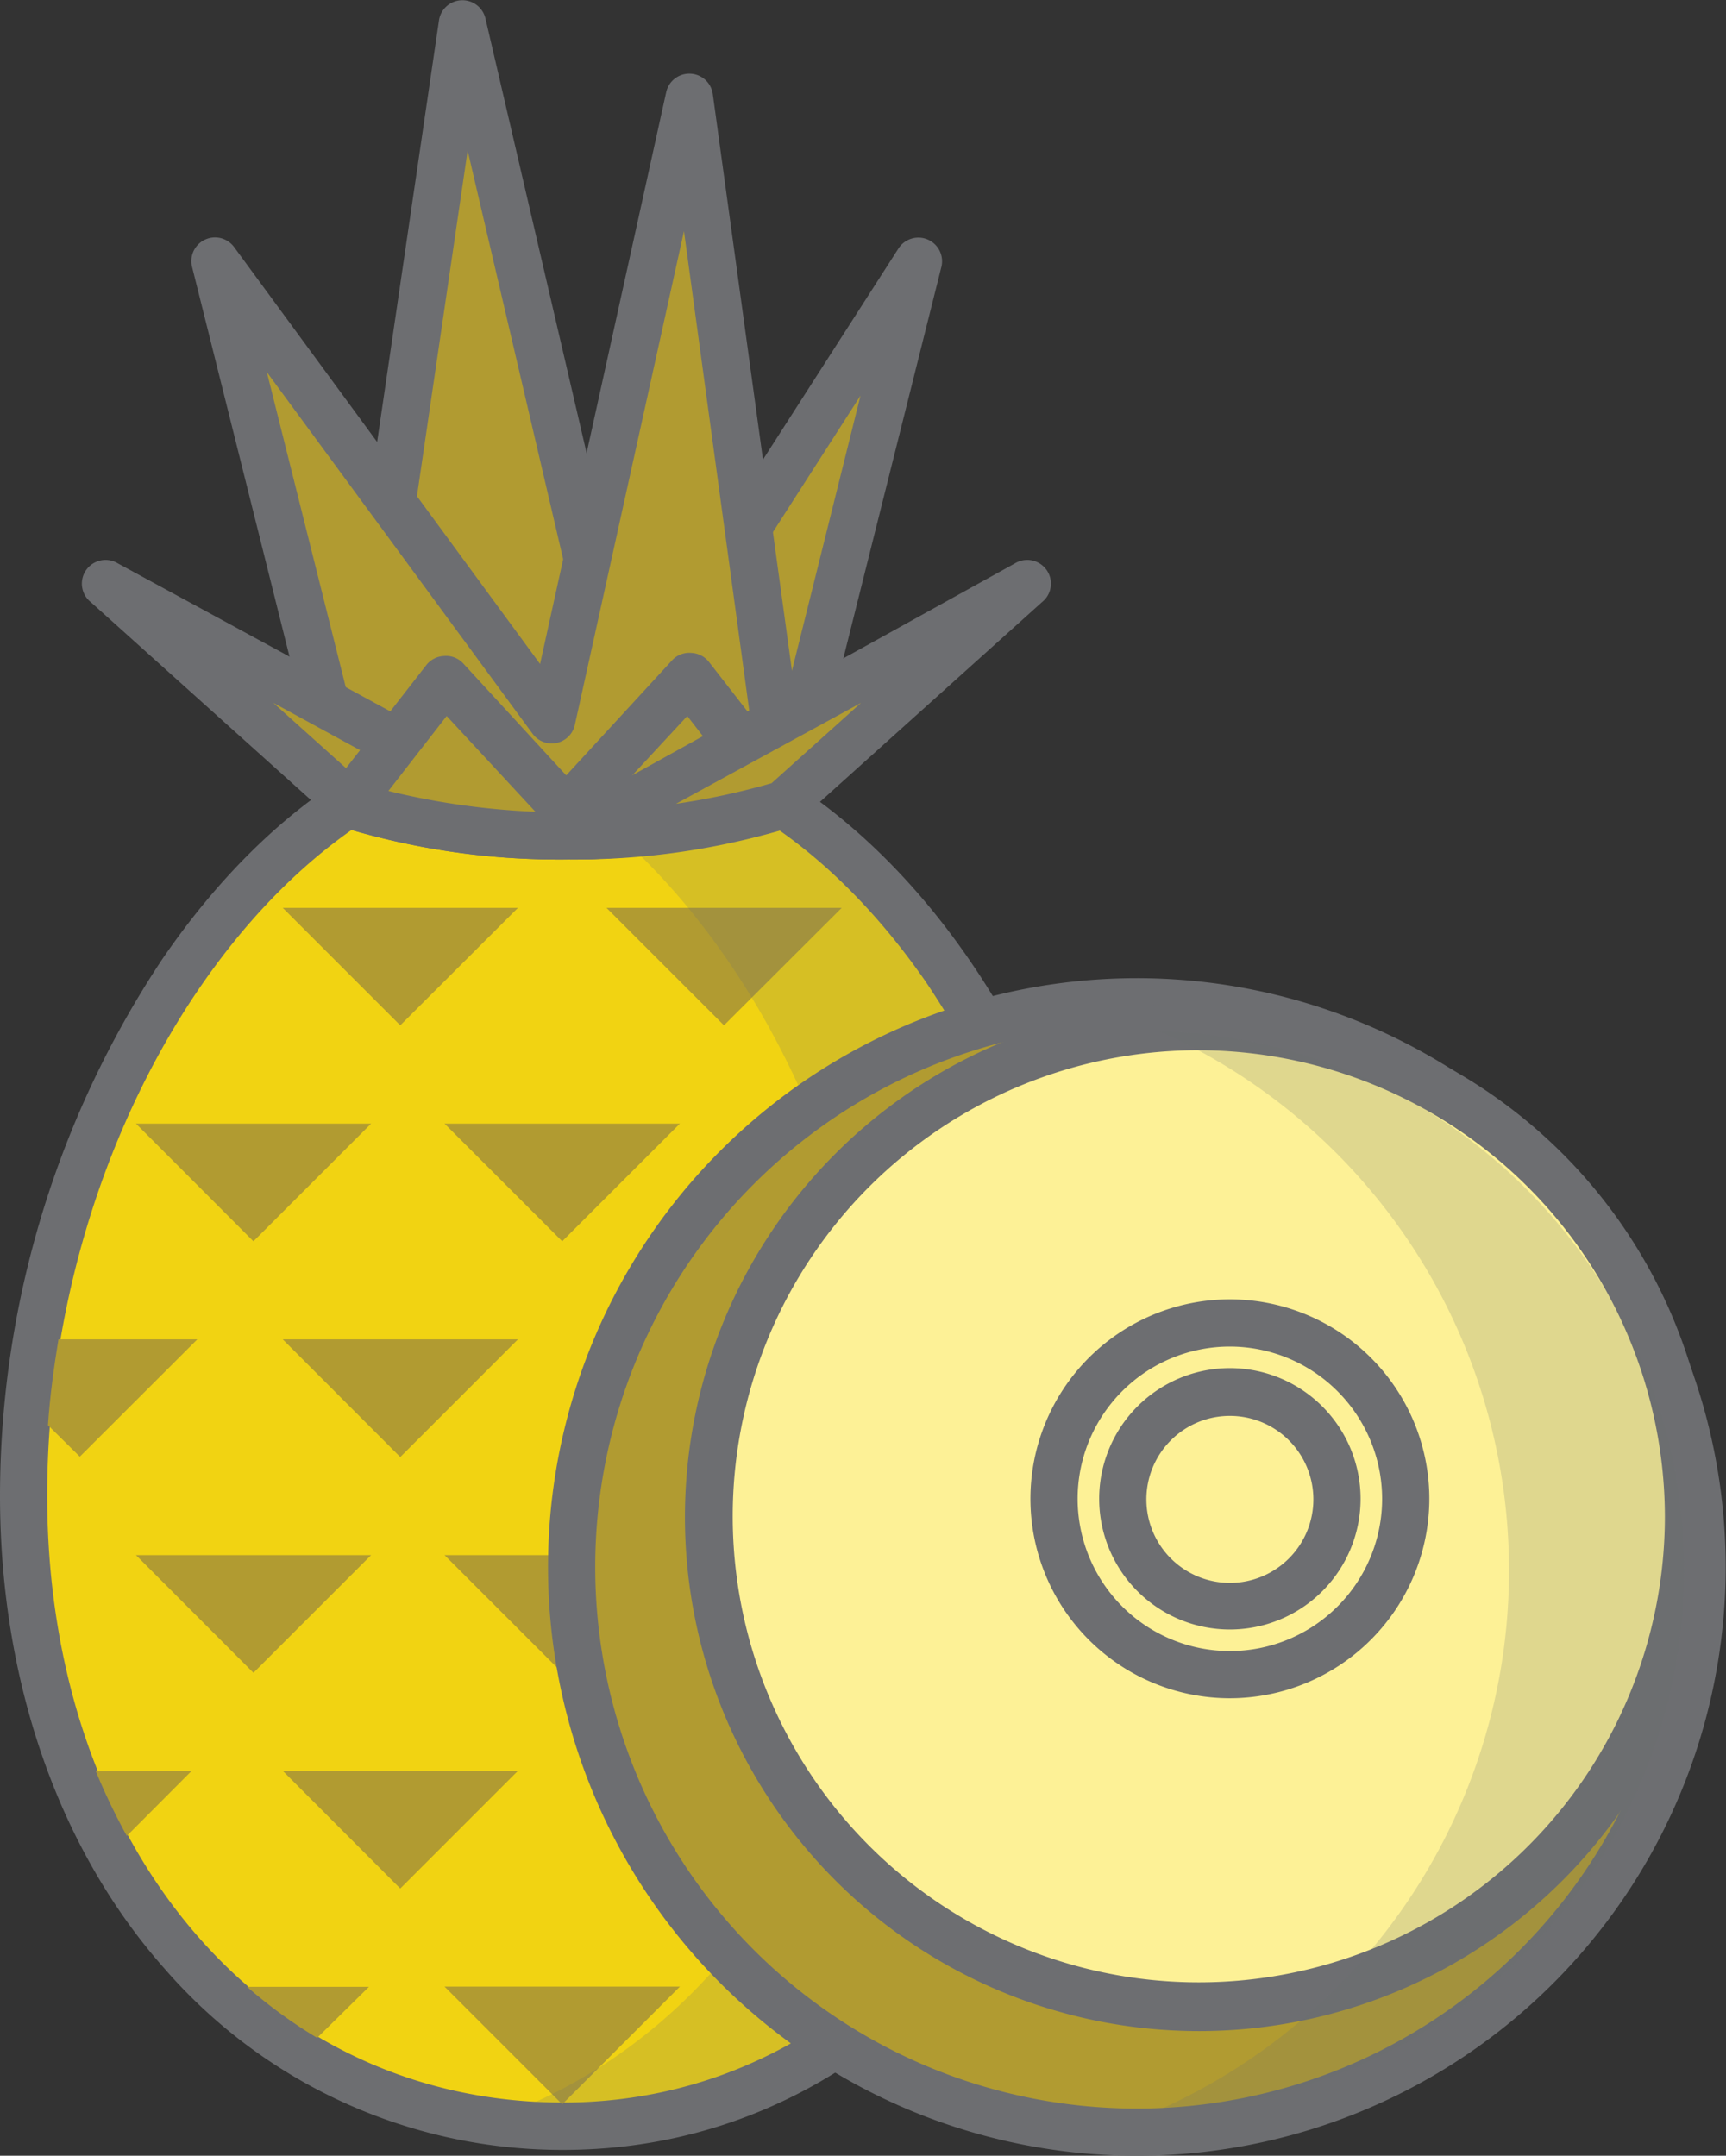 <svg xmlns="http://www.w3.org/2000/svg" viewBox="0 -0.012 88.877 111.012"><rect x="0" y="-0.012" width="88.877" height="111.012" fill="#333333" stroke="none"/><title>Depositphotos_107162398_04</title><g data-name="Layer 2"><g data-name="Layer 1"><path d="M56.77 76.42c0 19.49-12.44 33.06-27.78 33.06S1.22 96.46 1.22 77 13.65 37.8 29 37.8s27.77 19.13 27.77 38.62z" fill="#f1d312"/><path d="M29 110.7a27.12 27.12 0 0 1-20.55-9.36C3 95.18 0 86.53 0 77a50 50 0 0 1 8.35-27.61C14 41.13 21.32 36.58 29 36.58c15.45 0 29 18.61 29 39.84C58 96 45.53 110.7 29 110.7zM29 39C15.09 39 2.43 57.11 2.43 77c0 18.1 11.17 31.26 26.57 31.26 15.14 0 26.56-13.69 26.56-31.85a46.33 46.33 0 0 0-7.92-25.91C42.48 43.09 35.86 39 29 39z" fill="#6d6e71"/><path fill="#b19b31" d="M19.11 57.85l-6.06 6.06L7 57.85h12.11z"/><path fill="#b19b31" d="M35.01 57.85l-6.06 6.06-6.06-6.06h12.12z"/><path fill="#b19b31" d="M26.67 68.96l-6.06 6.06-6.05-6.06h12.11z"/><path fill="#b19b31" d="M43.34 68.96l-6.06 6.06-6.05-6.06h12.11z"/><path fill="#b19b31" d="M26.67 46.74l-6.06 6.05-6.05-6.05h12.11z"/><path fill="#b19b31" d="M43.34 46.74l-6.06 6.05-6.05-6.05h12.11z"/><path fill="#b19b31" d="M26.67 91.18l-6.06 6.06-6.05-6.06h12.11z"/><path fill="#b19b31" d="M43.34 91.18l-6.06 6.06-6.05-6.06h12.11z"/><path fill="#b19b31" d="M50.9 57.85l-6.06 6.06-6.05-6.06H50.9z"/><path fill="#b19b31" d="M19.11 80.07l-6.06 6.06L7 80.07h12.11z"/><path fill="#b19b31" d="M35.01 80.07l-6.06 6.06-6.06-6.06h12.12z"/><path fill="#b19b31" d="M50.9 80.07l-6.06 6.06-6.05-6.06H50.9z"/><path fill="#b19b31" d="M35.01 102.29l-6.06 6.06-6.06-6.06h12.12z"/><path d="M54 75l1.61-1.61q-.15-2.23-.51-4.45h-7.21z" fill="#b19b31"/><path d="M47.89 91.18l3.34 3.34a32.89 32.89 0 0 0 1.6-3.34z" fill="#b19b31"/><path d="M41.42 104.93a25.37 25.37 0 0 0 3.58-2.64h-6.21z" fill="#b19b31"/><path d="M4.11 75l-1.64-1.62c.1-1.49.3-2.95.54-4.42h7.15z" fill="#b19b31"/><path d="M9.87 91.18l-3.34 3.35a32.87 32.87 0 0 1-1.6-3.34z" fill="#b19b31"/><path d="M16.33 104.93a25.36 25.36 0 0 1-3.61-2.63H19z" fill="#b19b31"/><path d="M47.73 50.44C42.55 43 35.9 38.91 29 38.91a16.56 16.56 0 0 0-2.7.22c11.18 5.8 19.27 21.11 19.27 37.28 0 14.77-7.14 27-18.17 31.9q.8 0 1.6.05c15.2 0 26.67-13.74 26.67-32a46.43 46.43 0 0 0-7.94-25.92z" fill="#6d6e71" opacity=".2"/><path d="M17.86 41.4A37.17 37.17 0 0 0 29 43a39.83 39.83 0 0 0 11.32-1.63l7-28-15.18 23.69-8.33-35.83z" fill="#b19b31"/><path d="M29 44.25a38.12 38.12 0 0 1-11.49-1.7 1.22 1.22 0 0 1-.8-1.33L22.61 1A1.22 1.22 0 0 1 25 .95l7.68 33 13.58-21.16a1.22 1.22 0 0 1 2.2 1l-7 27.95a1.22 1.22 0 0 1-.8.86A40.74 40.74 0 0 1 29 44.25zm-9.73-3.71A38 38 0 0 0 29 41.82a39.94 39.94 0 0 0 10.31-1.39l5-20.07-11.14 17.36a1.22 1.22 0 0 1-2.17-.38l-6.92-29.6z" fill="#6d6e71"/><path d="M40.48 41.4A37.17 37.17 0 0 1 29.39 43a39.83 39.83 0 0 1-11.32-1.63l-7-28 17.34 23.69L35.5 5z" fill="#b19b31"/><path d="M29.39 44.25a40.74 40.74 0 0 1-11.71-1.7 1.22 1.22 0 0 1-.8-.86l-7-28a1.22 1.22 0 0 1 2.16-1l15.77 21.49 6.5-29.47a1.22 1.22 0 0 1 2.39.1l5 36.42a1.22 1.22 0 0 1-.81 1.31 38.12 38.12 0 0 1-11.5 1.71zm-10.32-3.82a40.08 40.08 0 0 0 10.31 1.39 37.93 37.93 0 0 0 9.74-1.28l-3.9-28.65-5.62 25.43a1.22 1.22 0 0 1-2.17.46L13.74 19.15z" fill="#6d6e71"/><path d="M40.48 41.4A37.17 37.17 0 0 1 29.39 43a39.83 39.83 0 0 1-11.32-1.63L5.5 30.12l22.92 12.5L35.5 35z" fill="#b19b31"/><path d="M29.39 44.25a40.74 40.74 0 0 1-11.71-1.7 1.21 1.21 0 0 1-.43-.25L4.68 31a1.22 1.22 0 0 1 1.39-2l22.09 12 6.44-7a1.2 1.2 0 0 1 1-.39 1.22 1.22 0 0 1 .91.47l5 6.42a1.22 1.22 0 0 1-.56 1.89 38.12 38.12 0 0 1-11.56 1.86zm6-7.39l-4.57 4.93a38.34 38.34 0 0 0 7.57-1.07zm-16.71 3.46a36.87 36.87 0 0 0 4.92 1.06l-9.53-5.2z" fill="#6d6e71"/><path d="M17.86 41.4A37.17 37.17 0 0 0 29 43a39.83 39.83 0 0 0 11.32-1.63l12.52-11.25-22.92 12.5L22.84 35z" fill="#b19b31"/><path d="M29 44.25a38.12 38.12 0 0 1-11.49-1.7 1.22 1.22 0 0 1-.56-1.89l5-6.42a1.22 1.22 0 0 1 .91-.47 1.2 1.2 0 0 1 1 .39l6.44 7L52.26 29a1.22 1.22 0 0 1 1.39 2L41.09 42.3a1.21 1.21 0 0 1-.43.25A40.74 40.74 0 0 1 29 44.25zm-9-3.53a38.34 38.34 0 0 0 7.57 1.07L23 36.86zm24.34-4.54l-9.53 5.2a36.86 36.86 0 0 0 4.92-1.06z" fill="#6d6e71"/><circle cx="58.54" cy="80.65" r="29.1" fill="#b19b31"/><path d="M58.54 111a30.32 30.32 0 1 1 30.32-30.35A30.32 30.32 0 0 1 58.54 111zm0-58.21a27.89 27.89 0 1 0 27.89 27.9 27.92 27.92 0 0 0-27.89-27.93z" fill="#6d6e71"/><circle cx="61.73" cy="78.11" r="25.26" fill="#fdf196"/><path d="M61.73 104.58a26.47 26.47 0 1 1 26.48-26.47 26.47 26.47 0 0 1-26.48 26.47zm0-50.51a24 24 0 1 0 24 24 24.07 24.07 0 0 0-24-24z" fill="#6d6e71"/><circle cx="63.33" cy="77.17" r="9.05" fill="#fdf196"/><path d="M63.33 87.44A10.27 10.27 0 1 1 73.6 77.17a10.28 10.28 0 0 1-10.27 10.27zm0-18.11a7.84 7.84 0 1 0 7.84 7.84 7.85 7.85 0 0 0-7.84-7.84z" fill="#6d6e71"/><circle cx="63.33" cy="77.17" r="5.51" fill="#fdf196"/><path d="M63.33 83.9a6.73 6.73 0 1 1 6.73-6.73 6.73 6.73 0 0 1-6.73 6.73zm0-11a4.3 4.3 0 1 0 4.3 4.3 4.3 4.3 0 0 0-4.3-4.3z" fill="#6d6e71"/><path d="M59.68 53.08a30.42 30.42 0 0 1 0 55.56 27.79 27.79 0 0 0 0-55.56z" fill="#6d6e71" opacity=".2"/></g></g></svg>